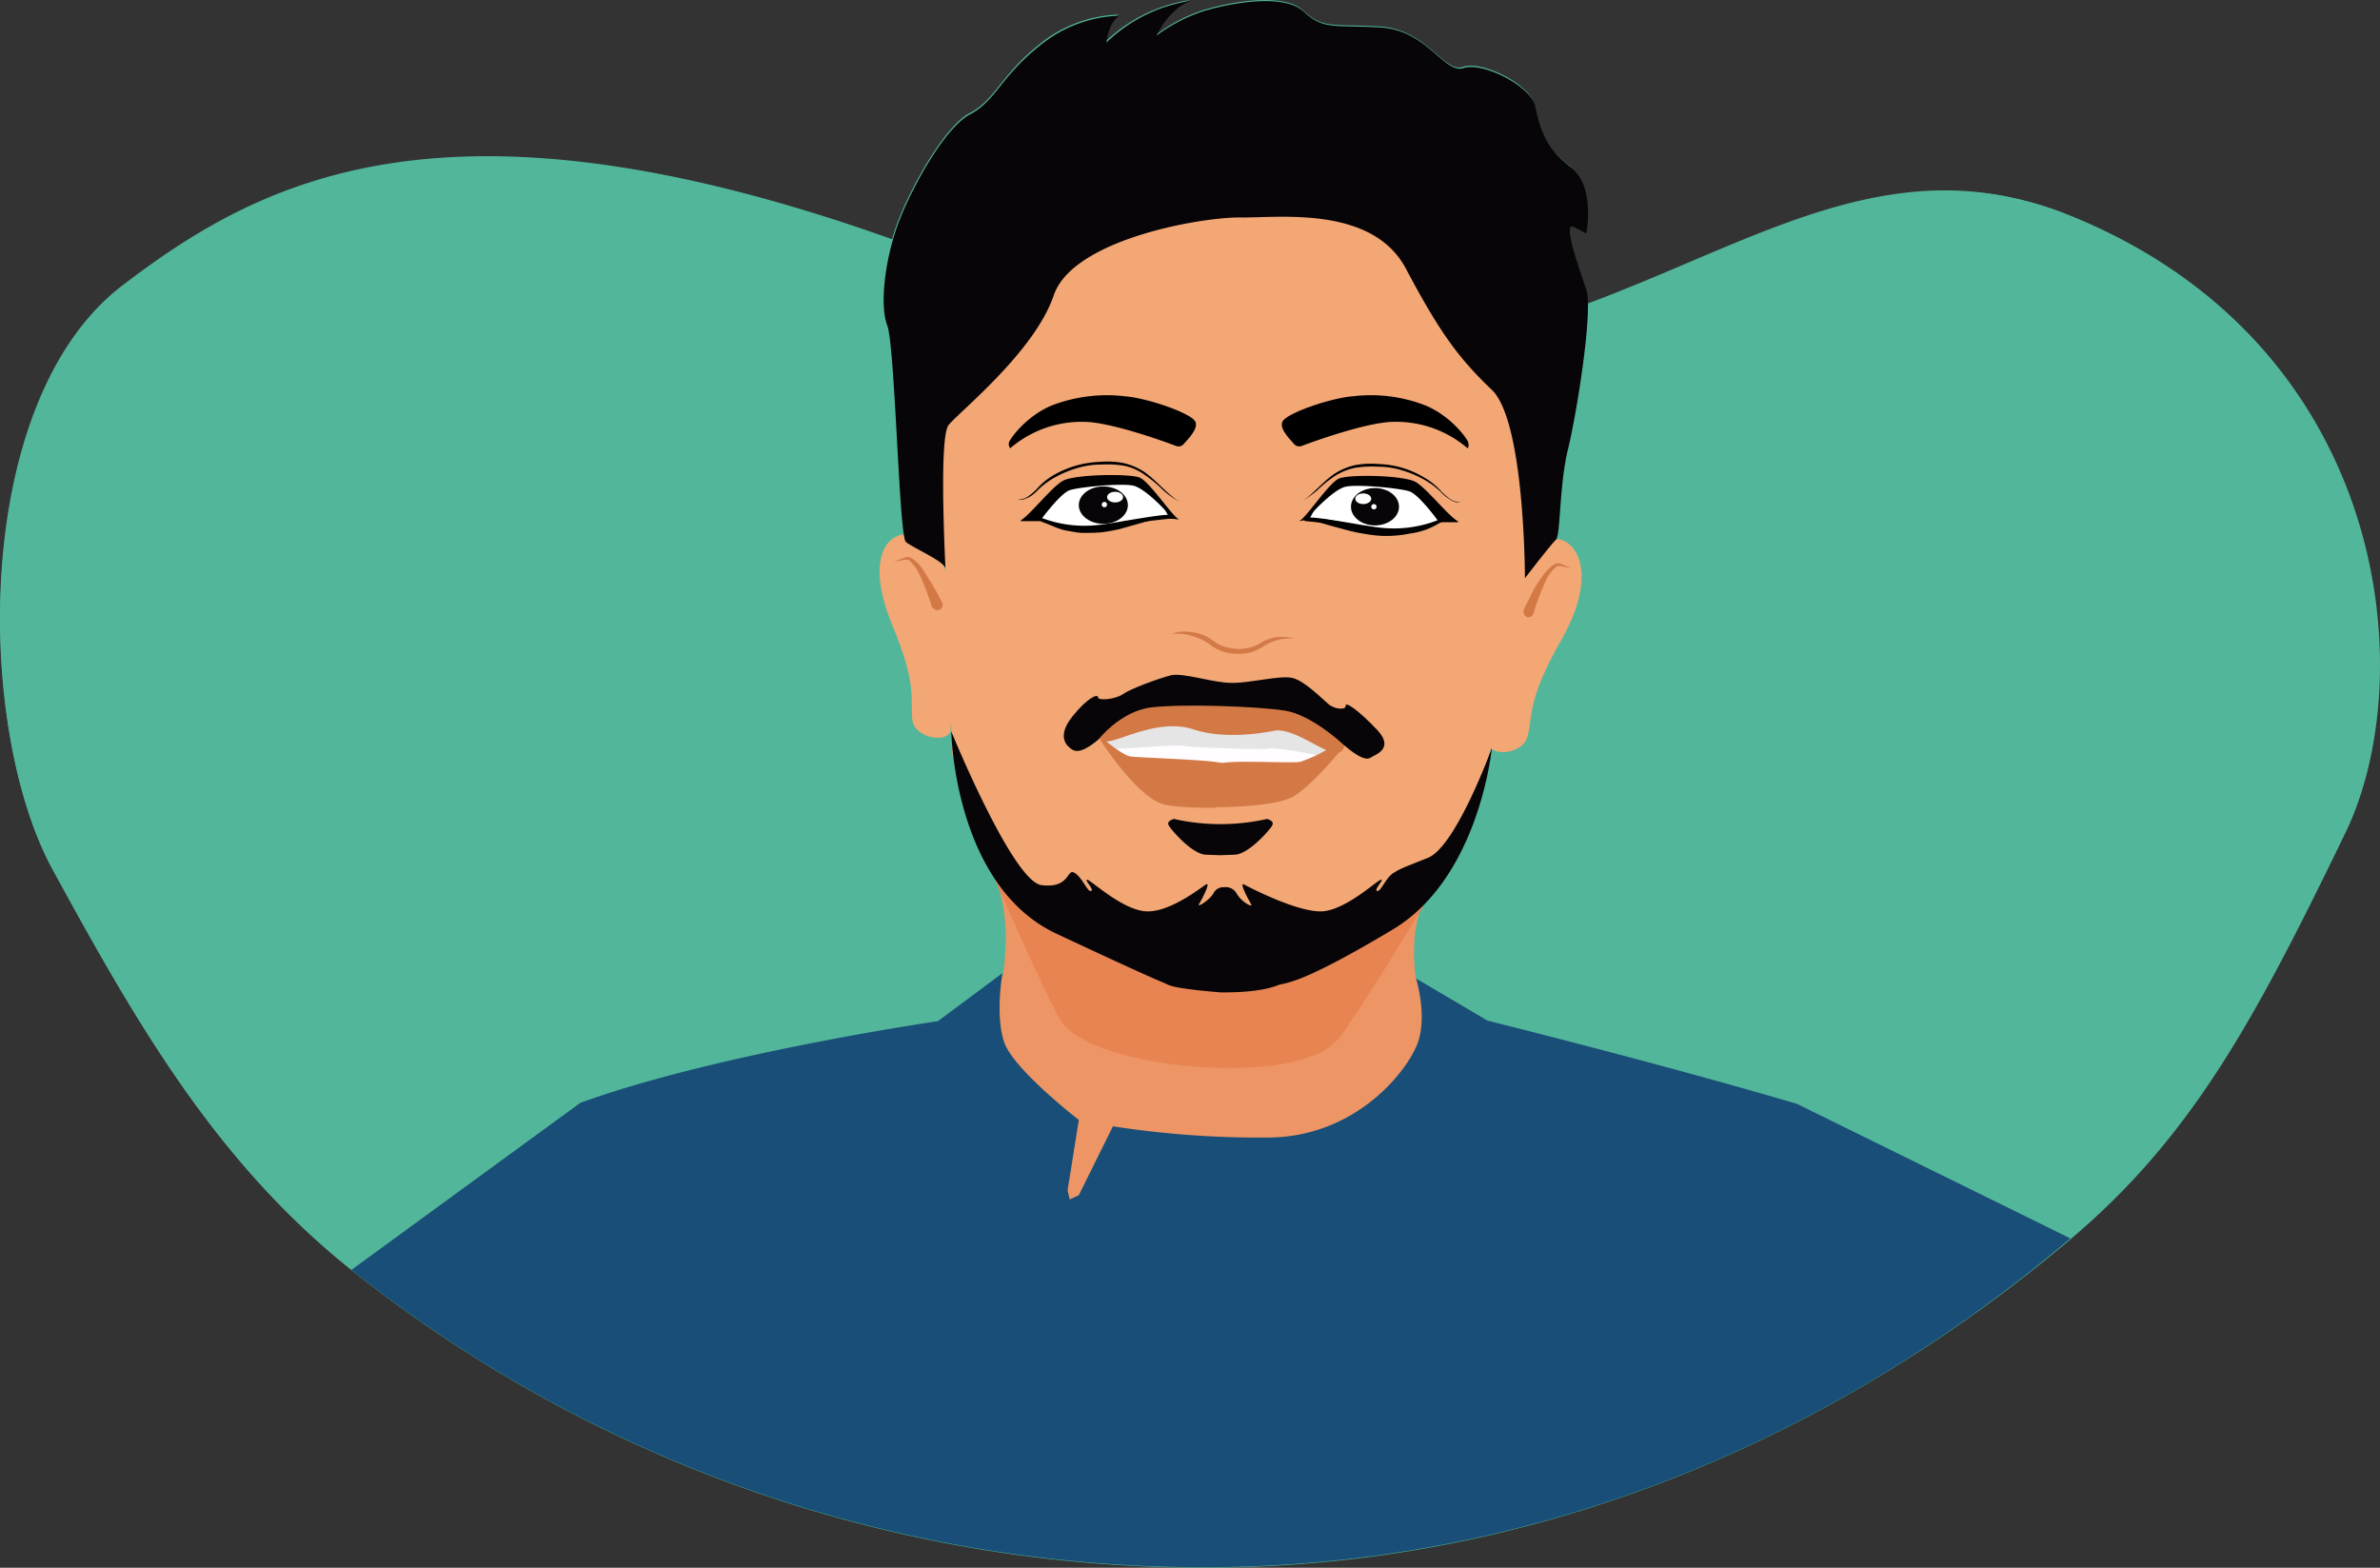 <svg xmlns="http://www.w3.org/2000/svg" viewBox="0 0 445.976 293.759"><rect x="0" y="0" width="445.976" height="293.759" fill="#333333" stroke="none"/><defs><style>.cls-1{fill:#51b599;}.cls-2{fill:#52b69a;}.cls-3{fill:#ed9564;}.cls-4{fill:#e88452;}.cls-5{fill:#f2a775;}.cls-6{fill:#fffdff;}.cls-7{fill:#e5e5e5;}.cls-8{fill:#d37946;}.cls-9{fill:#fff;}.cls-10{fill:#070507;}.cls-11{fill:#184e77;}</style></defs><g id="Back_Clip" data-name="Back Clip"><path id="back_clip-2" data-name="back clip" class="cls-1" d="M412.363,143.585c-32.3-13.145-57.656,4.468-90.225,16.584a10.7,10.7,0,0,0-.3-2.859c-1.259-4-4.6-12.926-2.328-11.736l2.268,1.19s1.758-8.847-3-12.486-5.785-7.667-6.544-11.445-9.821-8.317-13.348-7.058-6.8-7.057-15.615-7.567-10.58.51-14.356-3-14.107-1.509-18.893,0a30.4,30.4,0,0,0-8.612,4.539s2.069-4.929,6.345-6.5a29.153,29.153,0,0,0-15.8,7.737s.19-3.529,2.458-5a24.726,24.726,0,0,0-14.856,5.538c-7.3,5.8-8.312,10.456-13.1,12.915s-11.369,14.5-13.637,20.8c-.33.91-.629,1.859-.909,2.839-83.612-29.759-118.3-11.136-144.225,8.657-28.263,21.572-27.634,82.729-13.1,109.4,15.935,29.228,30.721,54.829,55.947,74.971a256.441,256.441,0,0,0,161.848,55.629c60.323-.51,115.322-23.691,159.94-61.537,22.818-19.252,34.537-40.984,51.472-76.131C478.041,229.612,471.917,167.826,412.363,143.585Z" transform="translate(-24.75 -103.25)"/></g><g id="icon"><path id="Background" class="cls-2" d="M464.3,259.2c-17,35.1-28.7,56.9-51.5,76.2-44.7,37.7-99.7,61-160.1,61.6a256.611,256.611,0,0,1-162-55.7c-25.2-20.1-40-45.7-56-75-14.6-26.6-15.2-87.8,13.1-109.4s67-41.8,168.2.6,137.2-38,196.8-13.8S478.5,229.7,464.3,259.2Z" transform="translate(-24.75 -103.25)"/><g id="Me"><g id="Face"><g id="neck"><path class="cls-3" d="M290.1,286.8s-1.5-8.4,1.4-14.5h-1.7l-21,6.7-18,4.3-30.1-10.8-9.1-3.8c2.8,7.7,1.1,17.1,1.1,17.1L205.8,306l12.1,32.4,50.7,2.3,27.3-24.6-1.5-23.7Z" transform="translate(-24.75 -103.25)"/><path class="cls-4" d="M211.2,268.1s9.4,21.5,12.2,26.2c5.4,9.3,43.7,12.8,51.8,4,3-3.3,16.4-25.5,16.4-25.5Z" transform="translate(-24.75 -103.25)"/></g><path class="cls-5" d="M300.048,151.076a4.8,4.8,0,0,1-3.8-5.283L269.6,135s-40.4,1.3-41.7,2.8-31.7,27-31.7,27l5.7,44.9,1.3,34.9,1.8,6.3,5.8,14.2,5.8,4.8,6.2,3.8,10.1,3.8,6.2,3h14.6l23-2.1,17.2-12.6,7-11.4,3.3-11.1,6.5-34.2,2.7-33Z" transform="translate(-24.75 -103.25)"/><g id="teeth"><polygon class="cls-6" points="206.85 138.45 208.15 140.45 215.55 144.85 242.65 145.45 250.45 140.15 246.65 137.25 236.45 134.95 224.55 134.95 210.75 135.85 206.85 138.45"/><path class="cls-7" d="M231.8,241.8a13.65,13.65,0,0,0,1.7,1.7c.4.2,12.2-.8,13-.5s15.5.8,16,.5,7.8.9,9.1,1.3a4.163,4.163,0,0,0,2.7,0l-.6-3s-4.4-.9-5.1-1.8a18.924,18.924,0,0,0-3.8-2.7c-.2-.1-6.8-1-7-1H246.2l-6.9,1-4.5,1.7-2.5,1.6Z" transform="translate(-24.75 -103.25)"/></g><g id="Lips"><path class="cls-8" d="M230.9,241.7s-.1,1,2.7.2,9.3-3.8,14.7-2,12.1.9,15.1.3c3.5-.8,9.5,4.2,11.6,4.1a1.512,1.512,0,0,0,1.7-1.4,1.7,1.7,0,0,0-.1-.7l.9-3.7-9.3-4-8.6-2.4s-8.6-1-8.8-1.2-7.8,1.8-7.8,1.8l-9.5,1.6-5.7,3.8,1.5,2.9Z" transform="translate(-24.75 -103.25)"/><path class="cls-8" d="M252.3,254.6s-7.2.1-9.7-.7c-5.1-1.6-11.8-12.2-11.8-12.2l1.3.5s3.1,2.6,4.5,2.8,13.9.6,16.4,1.1l.9.1c2.6-.5,13.1.1,14.5-.2a27.063,27.063,0,0,0,5.2-2.4l3-.5s-6.1,7.6-9.7,9.5-14,1.9-14,1.9Z" transform="translate(-24.75 -103.25)"/></g><g id="blink_R" data-name="blink R"><path d="M269.9,200.5a37.6,37.6,0,0,1,6.7.3c1.1.1,2.2.3,3.3.4s2.1.3,3.2.4,2.1.1,3.2.1,2.2-.1,3.2-.1a20.419,20.419,0,0,0,6.4-1.4,13.152,13.152,0,0,1-6.2,2.9c-1.1.2-2.2.4-3.4.5a20.454,20.454,0,0,1-3.5,0c-1.1-.1-2.3-.3-3.4-.5s-2.2-.5-3.3-.8C274.2,201.8,272.1,201.2,269.9,200.5Z" transform="translate(-24.75 -103.25)"/></g><g id="eye_R" data-name="eye R"><path d="M268.1,197.7c2.5-1.6,4.2-3.9,6.6-5.6a11.8,11.8,0,0,1,4-1.7,16.074,16.074,0,0,1,4.4-.2,17.363,17.363,0,0,1,8.3,2.4,12.665,12.665,0,0,1,3.4,2.7,10.7,10.7,0,0,0,1.6,1.4,3.128,3.128,0,0,0,1,.5,1.7,1.7,0,0,0,1,0,1.183,1.183,0,0,1-1,.1,3.128,3.128,0,0,1-1-.5,7.456,7.456,0,0,1-1.7-1.4,14.812,14.812,0,0,0-3.5-2.5,19.657,19.657,0,0,0-4-1.6,15.225,15.225,0,0,0-4.2-.6,20.667,20.667,0,0,0-4.3.2,11.1,11.1,0,0,0-3.9,1.6,21.584,21.584,0,0,0-3.3,2.7C270.5,196,269.3,196.9,268.1,197.7Z" transform="translate(-24.75 -103.25)"/><polygon class="cls-9" points="245.35 96.65 249.35 92.15 251.85 90.65 259.75 90.65 263.85 91.45 267.05 93.45 269.95 96.95 269.55 97.65 268.65 98.05 265.85 98.95 263.65 99.25 259.15 99.25 256.65 98.65 254.85 98.45 251.05 97.75 248.55 97.35 245.35 97.25 245.35 96.65"/><path d="M285.9,203c-.9,0-1.8-.1-2.8-.2-1.7-.3-3.5-.6-5.1-.8-4.1-.7-7.6-1-8.5-1.1-.2,0-.3,0-.3-.2s0-.3.2-.4c1-.3,4.4.3,8.7,1,1.7.3,3.4.6,5.1.8a22.6,22.6,0,0,0,11.5-1.6c.1-.1.3,0,.3.2s0,.3-.2.4A24.027,24.027,0,0,1,285.9,203Z" transform="translate(-24.75 -103.25)"/><path d="M268.1,200.9c1.1-.1,5.6-7.2,7.6-8s11.8-.6,14.2.6c2.1,1.1,6.2,6.4,8,7.4.1.1.1.2,0,.2h-3.5s-3.7-5.2-5.6-5.8-10.1-1.4-12.1-.8-5.3,4-5.8,4.6a10.93,10.93,0,0,0-.8,1.5Z" transform="translate(-24.75 -103.25)"/><ellipse class="cls-10" cx="257.65" cy="94.95" rx="4.5" ry="3.5"/><ellipse class="cls-9" cx="255.45" cy="93.45" rx="1.5" ry="1"/><circle class="cls-9" cx="257.45" cy="94.95" r="0.5"/></g><g id="blink_L" data-name="blink L"><path d="M244.1,199.5c-2.1.8-4.3,1.4-6.4,2-1.1.3-2.1.6-3.2.9a34.306,34.306,0,0,1-3.4.6c-1.2.1-2.3.1-3.5.1a9.852,9.852,0,0,1-1.7-.2c-.6-.1-1.2-.2-1.7-.3a15.166,15.166,0,0,1-6-3.2,27.991,27.991,0,0,0,6.3,1.7,8.6,8.6,0,0,0,1.6.1h1.6a17.2,17.2,0,0,0,3.2-.2c2.1-.2,4.3-.7,6.5-1A30.27,30.27,0,0,1,244.1,199.5Z" transform="translate(-24.75 -103.25)"/></g><g id="eye_L" data-name="eye L"><path d="M245.8,197.3c-2.5-1.6-4.2-3.9-6.6-5.6a11.8,11.8,0,0,0-4-1.7,16.074,16.074,0,0,0-4.4-.2,18.441,18.441,0,0,0-8.3,2.3,12.665,12.665,0,0,0-3.4,2.7,10.7,10.7,0,0,1-1.6,1.4,3.128,3.128,0,0,1-1,.5,1.7,1.7,0,0,1-1,0,1.376,1.376,0,0,0,1.1.1,10.375,10.375,0,0,0,1-.4,7.456,7.456,0,0,0,1.7-1.4,14.812,14.812,0,0,1,3.5-2.5,19.657,19.657,0,0,1,4-1.6,15.225,15.225,0,0,1,4.2-.6,20.667,20.667,0,0,1,4.3.2,9.7,9.7,0,0,1,3.9,1.7,21.584,21.584,0,0,1,3.3,2.7A17.573,17.573,0,0,0,245.8,197.3Z" transform="translate(-24.75 -103.25)"/><polygon class="cls-9" points="219.05 96.35 214.95 91.85 212.55 90.35 204.65 90.35 200.45 91.05 197.25 93.15 194.45 96.55 194.85 97.25 195.65 97.75 198.55 98.55 200.75 98.95 205.25 98.95 207.75 98.35 209.55 98.05 213.35 97.35 215.85 97.05 219.05 96.85 219.05 96.35"/><path d="M228,202.6c.9,0,1.8-.1,2.8-.2,1.7-.3,3.5-.6,5.1-.9,4.1-.7,7.6-1,8.5-1.1.2,0,.3,0,.3-.2s0-.3-.2-.4c-1-.3-4.4.3-8.7,1-1.7.3-3.4.6-5.1.8a22.6,22.6,0,0,1-11.5-1.6c-.1,0-.3,0-.3.1v.1c-.1.2,0,.3.1.4A21.488,21.488,0,0,0,228,202.6Z" transform="translate(-24.75 -103.25)"/><path d="M245.8,200.6c-1.1-.1-5.6-7.2-7.6-7.9s-11.8-.6-14.2.6c-2.1,1.1-6.2,6.4-7.9,7.4-.1.1-.1.2,0,.2h3.5s3.8-5.2,5.6-5.8,10.1-1.4,12.1-.8,5.3,4,5.8,4.6a10.93,10.93,0,0,1,.8,1.5Z" transform="translate(-24.75 -103.25)"/><ellipse class="cls-10" cx="206.75" cy="94.65" rx="4.6" ry="3.5"/><ellipse class="cls-9" cx="208.95" cy="93.15" rx="1.5" ry="1"/><circle class="cls-9" cx="206.95" cy="94.55" r="0.5"/></g><path id="Eyebrow_R" data-name="Eyebrow R" d="M299.7,187.2a20.515,20.515,0,0,0-14-4.9c-4.7.1-14.1,3.4-17,4.5a1.274,1.274,0,0,1-1.5-.4c-1-1.1-2.8-3-2.1-4.2.9-1.6,9.1-4.4,13.2-4.7a28.212,28.212,0,0,1,13.5,1.7c4.9,2,8,6.4,8.1,7S299.9,187.3,299.7,187.2Z" transform="translate(-24.75 -103.25)"/><path id="Eyebrow_L" data-name="Eyebrow L" d="M214.1,187.2a20.515,20.515,0,0,1,14-4.9c4.7.1,14.1,3.4,17,4.5a1.274,1.274,0,0,0,1.5-.4c1-1.1,2.8-3,2.1-4.2-.9-1.6-9.1-4.4-13.2-4.7a28.775,28.775,0,0,0-13.6,1.7c-4.9,2-8,6.4-8.1,7S214,187.3,214.1,187.2Z" transform="translate(-24.75 -103.25)"/><path id="nose" class="cls-8" d="M244,222.3a3.506,3.506,0,0,1,1.4-.6,8.6,8.6,0,0,1,1.6-.1,10.657,10.657,0,0,1,3.1.6,6.109,6.109,0,0,1,1.4.7c.2.1.4.3.7.5.2.1.4.3.6.4a6.644,6.644,0,0,0,2.7.9,7.083,7.083,0,0,0,2.9,0,7.366,7.366,0,0,0,1.4-.4c.2-.1.5-.2.7-.3l.3-.2.4-.2a7.611,7.611,0,0,1,3-1h1.6a4.191,4.191,0,0,1,1.5.4,3.812,3.812,0,0,0-1.5-.1,9.119,9.119,0,0,0-4.2,1.4l-.3.2-.4.2c-.2.1-.5.3-.7.4a7.494,7.494,0,0,1-1.6.5,11.563,11.563,0,0,1-3.2.1,8.864,8.864,0,0,1-3.1-1.1,3.039,3.039,0,0,1-.7-.5,2.092,2.092,0,0,0-.6-.4,5.388,5.388,0,0,0-1.3-.7,13.087,13.087,0,0,0-2.8-.9,7.569,7.569,0,0,0-1.5-.1A1.9,1.9,0,0,0,244,222.3Z" transform="translate(-24.75 -103.25)"/><g id="Ear_R" data-name="Ear R"><path class="cls-5" d="M309.1,210.5s4.6-7.2,8.2-6.1,6.4,7.6,0,18.8-5.3,14.2-6.3,18-8,3.9-7.4.7-3.8-19.4-1.8-22.9S310,211,309.1,210.5Z" transform="translate(-24.75 -103.25)"/><path class="cls-8" d="M310.3,217.4l1.5-3a17.482,17.482,0,0,1,1.8-2.9A8.158,8.158,0,0,1,316,209a1.486,1.486,0,0,1,.9-.2c.3.1.6.1.8.3l1.5.6-1.6-.3a2.2,2.2,0,0,0-.8-.1.713.713,0,0,0-.6.3,7.246,7.246,0,0,0-1.8,2.5,44.892,44.892,0,0,0-2.3,6.1h0a1.086,1.086,0,0,1-1.2.7,1.285,1.285,0,0,1-.6-1.5Z" transform="translate(-24.75 -103.25)"/></g><g id="Ear_L" data-name="Ear L"><path class="cls-5" d="M201.9,209.8s-4.1-6.9-7.9-6.4-6.7,5.8-2,17.1,3.3,13.9,3.7,17.6,7.4,4.6,7.2,1.6,6.4-17.6,4.9-21.2S201,210.1,201.9,209.8Z" transform="translate(-24.75 -103.25)"/><path class="cls-8" d="M199.4,217.1a44.892,44.892,0,0,0-2.3-6.1,9.314,9.314,0,0,0-1.8-2.6c-.2-.2-.4-.2-.6-.3-.3,0-.5.1-.8.1l-1.6.3c.4-.2,1-.4,1.5-.6a6.89,6.89,0,0,0,.8-.3,2.92,2.92,0,0,1,.9.2,7.184,7.184,0,0,1,2.4,2.5c.6.9,1.2,1.9,1.8,2.9s1.1,2,1.6,3a.992.992,0,0,1-.5,1.3h0a.992.992,0,0,1-1.3-.5h0l-.1.1Z" transform="translate(-24.75 -103.25)"/></g><g id="Beard"><path class="cls-10" d="M304.3,243.4s-6.7,18.5-12,20.6c-5,2-4.9,1.9-6.4,2.8s-2.4,3.6-3.1,3.4,1.5-2.3.7-2.1-6.4,5.5-10.8,5.9-13.7-4.4-14.8-5,.9,3,1.3,3.7-1.8-.4-2.7-2a2.356,2.356,0,0,0-2.4-1.2,2.036,2.036,0,0,0-2,1.2c-1,1.5-3.1,2.6-2.7,2s2.4-4.4,1.3-3.7-7,5.4-11.4,5-10.1-5.8-10.8-5.9,1.4,1.9.7,2.1-1.6-2.5-3.1-3.4-.8,3-6.2,2.3S203,240.3,203,240.3s.5,28.9,19.7,37.9,19.3,8.8,21,9.6,9.8,1.4,9.8,1.4c1.1,0,7,.1,10.6-1.3,1.7-.7,3.4.4,21.5-10.4C302,267.8,304.3,243.4,304.3,243.4Z" transform="translate(-24.75 -103.25)"/><path class="cls-10" d="M262.2,256.7a39.75,39.75,0,0,1-17.5,0c-.8.3-1.3.6-.9,1.3s4.3,5.3,6.9,5.4l2.7.1h0l2.7-.1c2.7-.1,6.6-4.7,7-5.4S263,257,262.2,256.7Z" transform="translate(-24.75 -103.25)"/><path id="moustache" class="cls-10" d="M255.6,231.2c-3.2.1-9.2-2-11.5-1.4s-7.5,2.5-8.9,3.5-4.7,1.3-4.7.6-1.9,0-4.8,3.6c-3.1,3.9-.9,5.6-.2,6.1s1.9.9,5.1-1.8c0,0,4.1-5.3,9.9-6s19.9-.2,25,.6,10.9,6.3,10.9,6.3c3.1,2.7,4.5,3,5.2,2.5s4.6-1.6,1.2-5.2-6-5.4-5.9-4.5c.1.8-2,.7-3.2-.3s-4.4-4.3-6.7-4.9-8.2,1-11.4.9" transform="translate(-24.75 -103.25)"/></g><path id="Hair" class="cls-10" d="M201.9,209.8c.2,2.8-1.4-24.4.6-26.9s16.1-13.7,19.7-24.3,27.9-14.7,35-14.6,24.7-2.3,31,9.6,9.9,16.8,16.1,22.7,6.2,35.3,6.2,35.3,4.9-6.4,5.8-7.2.6-10.3,2.3-17.1c1.6-6.6,4.7-25.8,3.4-29.8s-4.6-12.9-2.3-11.7L322,147s1.8-8.9-3-12.5-5.8-7.7-6.6-11.4-9.8-8.3-13.4-7.1-6.8-7.1-15.6-7.6-10.6.5-14.4-3-14.1-1.5-18.9,0a30.7,30.7,0,0,0-8.6,4.5s2.1-4.9,6.4-6.5a28.908,28.908,0,0,0-15.8,7.8s.2-3.5,2.4-5a24.712,24.712,0,0,0-14.9,5.6c-7.3,5.8-8.3,10.4-13.1,12.9S195.3,139,193,145.3s-3.5,14.9-2,18.9,2.2,39.5,3.5,40.6S201.9,208.5,201.9,209.8Z" transform="translate(-24.75 -103.25)"/></g><path id="Shirt" class="cls-11" d="M412.7,335.3c-44.6,37.9-99.7,61-160.1,61.6a256.611,256.611,0,0,1-162-55.7l42.9-31.3c25.6-9.3,67-15.3,67-15.3l12.1-9s-1.4,7.8.3,12.9,14,14.6,14,14.6l-2.1,13.2.4,1.7,1.7-.8,6.4-12.9a179.729,179.729,0,0,0,29.3,2.1c16.8-.2,26.5-13.2,28-18.3s-.5-11.5-.5-11.5l13.4,7.9s33,8.2,58,15.6Z" transform="translate(-24.75 -103.25)"/></g></g></svg>
